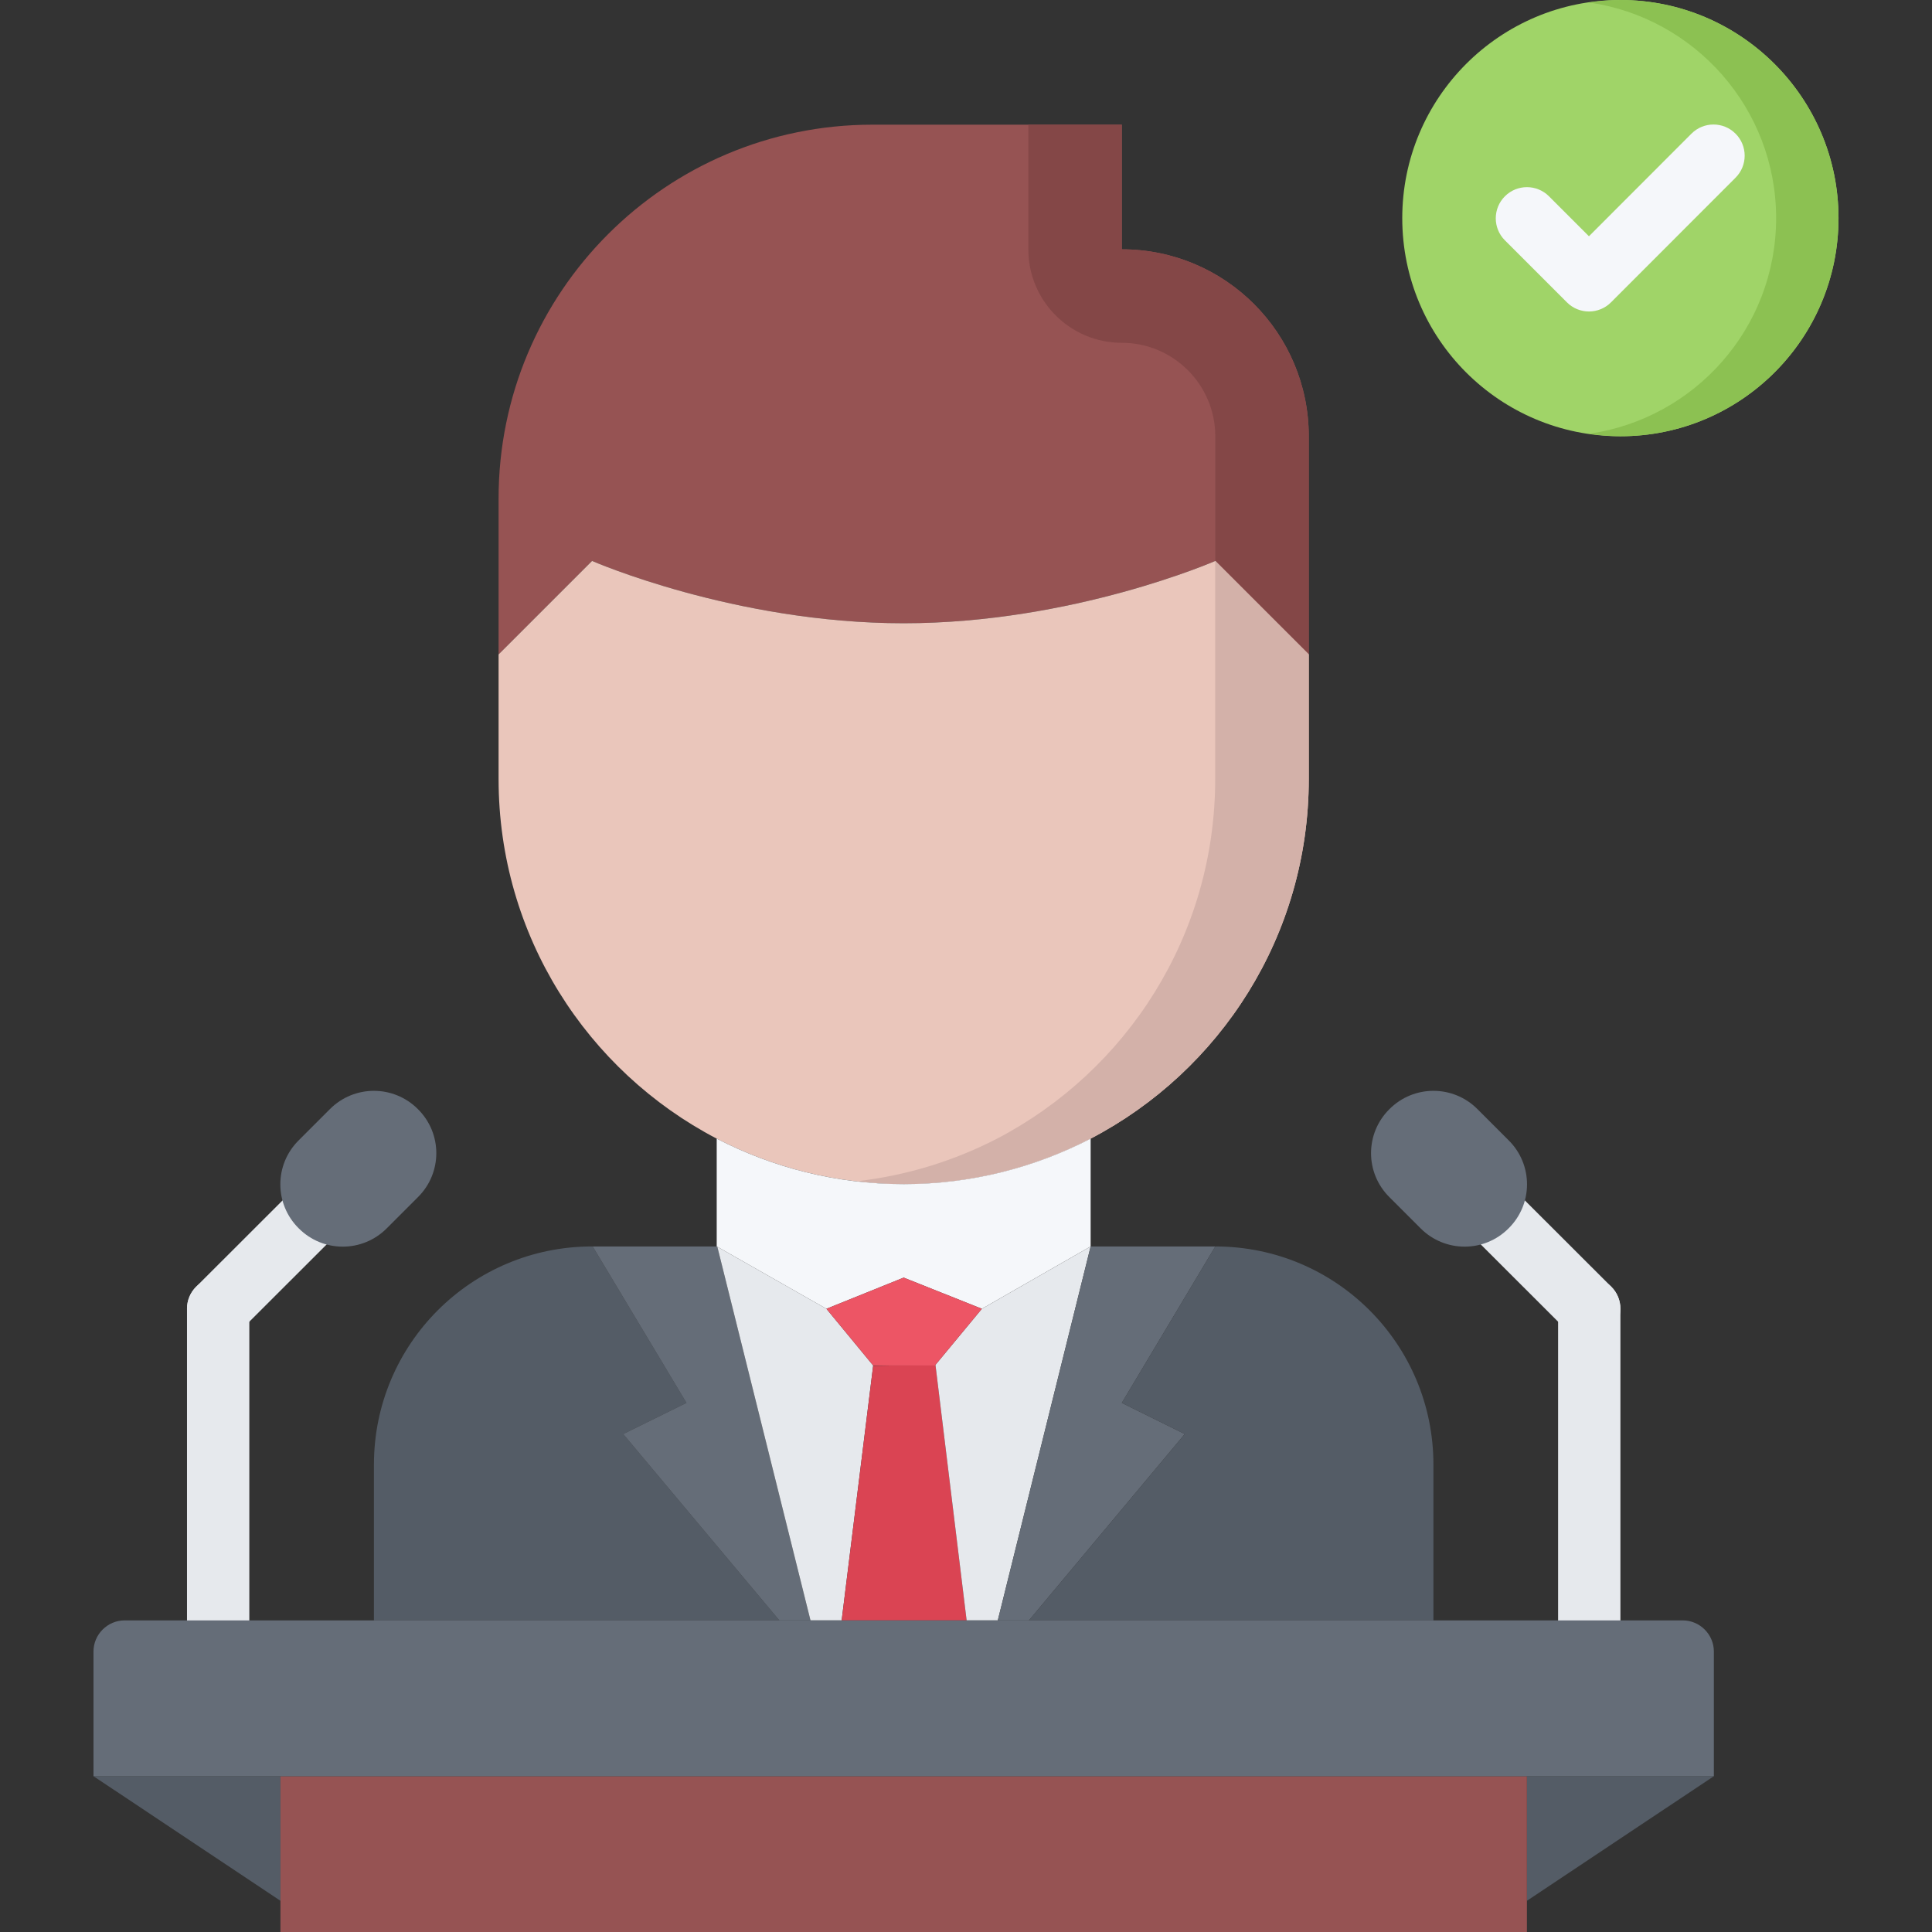 <svg height="496pt" viewBox="-24 0 496 496" width="496pt" xmlns="http://www.w3.org/2000/svg"><rect x="-24" y="0" width="496" height="496" fill="#333333" stroke="none"/><path d="m392 0c30.879 0 56 25.121 56 56 0 30.961-25.121 56-56 56-30.961 0-56-25.039-56-56 0-30.879 25.039-56 56-56zm0 0" fill="#a0d468"/><path d="m392 0c-2.727 0-5.391.258-8.016.641 27.094 3.895 48 27.199 48 55.359 0 28.23-20.906 51.473-48 55.359 2.625.383 5.289.641 8.016.641 30.879 0 56-25.039 56-56 0-30.879-25.121-56-56-56zm0 0" fill="#8cc152"/><path d="m128 144.008-24 24v-40c0-53.039 42.961-96 96-96h64v32c26.559 0 48 21.52 48 48v56l-24-24s-36.559 16-80 16-80-16-80-16zm0 0" fill="#965353"/><path d="m264 88.008c13.23 0 24 10.77 24 24v32l24 24v-56c0-26.48-21.441-48-48-48v-32h-24v32c0 13.258 10.742 24 24 24zm0 0" fill="#844747"/><path d="m312 200c0 40.16-22.719 74.961-56 92.32-14.398 7.441-30.719 11.68-48 11.68s-33.602-4.238-48-11.68c-33.281-17.359-56-52.168-56-92.32v-31.992l24-24s36.559 16 80 16 80-16 80-16l24 24zm0 0" fill="#eac6bb"/><path d="m288 144.008-.023.008v55.984c0 40.16-22.719 74.961-56 92.32-11.008 5.688-23.16 9.465-35.992 10.945 3.953.453 7.953.734 12.016.734 17.281 0 33.602-4.238 48-11.68 33.281-17.359 56-52.168 56-92.32v-31.992zm0 0" fill="#d3b1a9"/><path d="m128.16 320 24.086 40.16-16.238 8 40.07 47.84h-104.078v-40c0-30.961 25.039-56 56-56zm0 0" fill="#545c66"/><path d="m160.16 320.078 23.918 95.922h-8l-40.078-47.84 16.238-8-24.078-40.16h31.84zm0 0" fill="#656d78"/><path d="m200.16 350.559v.082l-8.082 65.359h-8l-23.918-95.922 28 15.922zm0 0" fill="#e6e9ed"/><path d="m208 304c17.281 0 33.602-4.238 48-11.68v27.68l-27.922 16-20.078-8-19.84 8-28-15.922-.16-.078v-27.68c14.398 7.441 30.719 11.68 48 11.68zm0 0" fill="#f5f7fa"/><path d="m216.16 350.398 8 65.602h-32.082l8.082-65.359zm0 0" fill="#da4453"/><path d="m256 320-23.84 96h-8l-8-65.602 11.918-14.398zm0 0" fill="#e6e9ed"/><path d="m264 360.16 16.16 8-40 47.84h-8l23.84-96h32zm0 0" fill="#656d78"/><path d="m288 320c30.961 0 56 25.039 56 56v40h-103.84l40-47.84-16.16-8zm0 0" fill="#545c66"/><path d="m416 456-48.016 32h.016v-32zm0 0" fill="#545c66"/><path d="m48 456v32h.016l-48.016-32zm0 0" fill="#545c66"/><path d="m368 488v8h-320v-40h320zm0 0" fill="#965353"/><g fill="#e6e9ed"><path d="m32.008 344c-2.047 0-4.098-.785-5.656-2.344-3.129-3.129-3.129-8.191 0-11.312l28.688-28.656c3.129-3.129 8.184-3.129 11.312 0 3.129 3.129 3.129 8.191 0 11.312l-28.688 28.656c-1.559 1.559-3.609 2.344-5.656 2.344zm0 0"/><path d="m32.008 424.016c-4.422 0-8-3.574-8-8v-80.016c0-4.426 3.578-8 8-8 4.426 0 8 3.574 8 8v80.016c0 4.426-3.574 8-8 8zm0 0"/><path d="m384.008 344c-2.047 0-4.098-.785-5.656-2.344l-28.688-28.656c-3.129-3.121-3.129-8.184 0-11.312 3.113-3.129 8.184-3.129 11.312 0l28.688 28.656c3.129 3.121 3.129 8.184 0 11.312-1.551 1.559-3.609 2.344-5.656 2.344zm0 0"/><path d="m384.008 424.016c-4.422 0-8-3.574-8-8v-80.016c0-4.426 3.578-8 8-8 4.426 0 8 3.574 8 8v80.016c0 4.426-3.574 8-8 8zm0 0"/></g><path d="m421.559 34.312c-3.125-3.129-8.184-3.129-11.312 0l-26.316 26.344-10.266-10.266c-3.129-3.125-8.184-3.125-11.312 0-3.129 3.129-3.129 8.184 0 11.312l15.922 15.922c1.559 1.559 3.605 2.344 5.656 2.344 2.047 0 4.094-.785 5.656-2.344l31.973-32c3.129-3.121 3.129-8.191 0-11.312zm0 0" fill="#f5f7fa"/><path d="m216.016 350.559.145-.16 11.918-14.398-20.078-8-19.84 8 12 14.559zm0 0" fill="#ed5565"/><path d="m408 416h-16c-4.398 0-11.602 0-16 0h-24c-4.398 0-11.602 0-16 0h-87.84c-4.398 0-9.801 0-12 0-2.199 0-5.801 0-8 0-2.199 0-7.602 0-12 0h-16.082c-4.398 0-9.797 0-12 0-2.199 0-5.797 0-8 0-2.199 0-7.598 0-12 0h-88.078c-4.398 0-11.602 0-16 0h-24c-4.398 0-11.602 0-16 0h-16c-4.398 0-8 3.602-8 8v32h40 16 304 16 40v-32c0-4.398-3.602-8-8-8zm0 0" fill="#656d78"/><path d="m363.289 315.367c-6.242 6.242-16.32 6.242-22.562 0l-8-8c-6.32-6.238-6.32-16.398 0-22.641 6.242-6.238 16.32-6.238 22.562 0l8 8c6.32 6.242 6.32 16.402 0 22.641zm0 0" fill="#656d78"/><path d="m83.273 284.727c6.32 6.242 6.32 16.402 0 22.641l-8 8c-6.242 6.242-16.32 6.242-22.562 0-6.32-6.238-6.32-16.398 0-22.641l8-8c6.242-6.238 16.32-6.238 22.562 0zm0 0" fill="#656d78"/></svg>